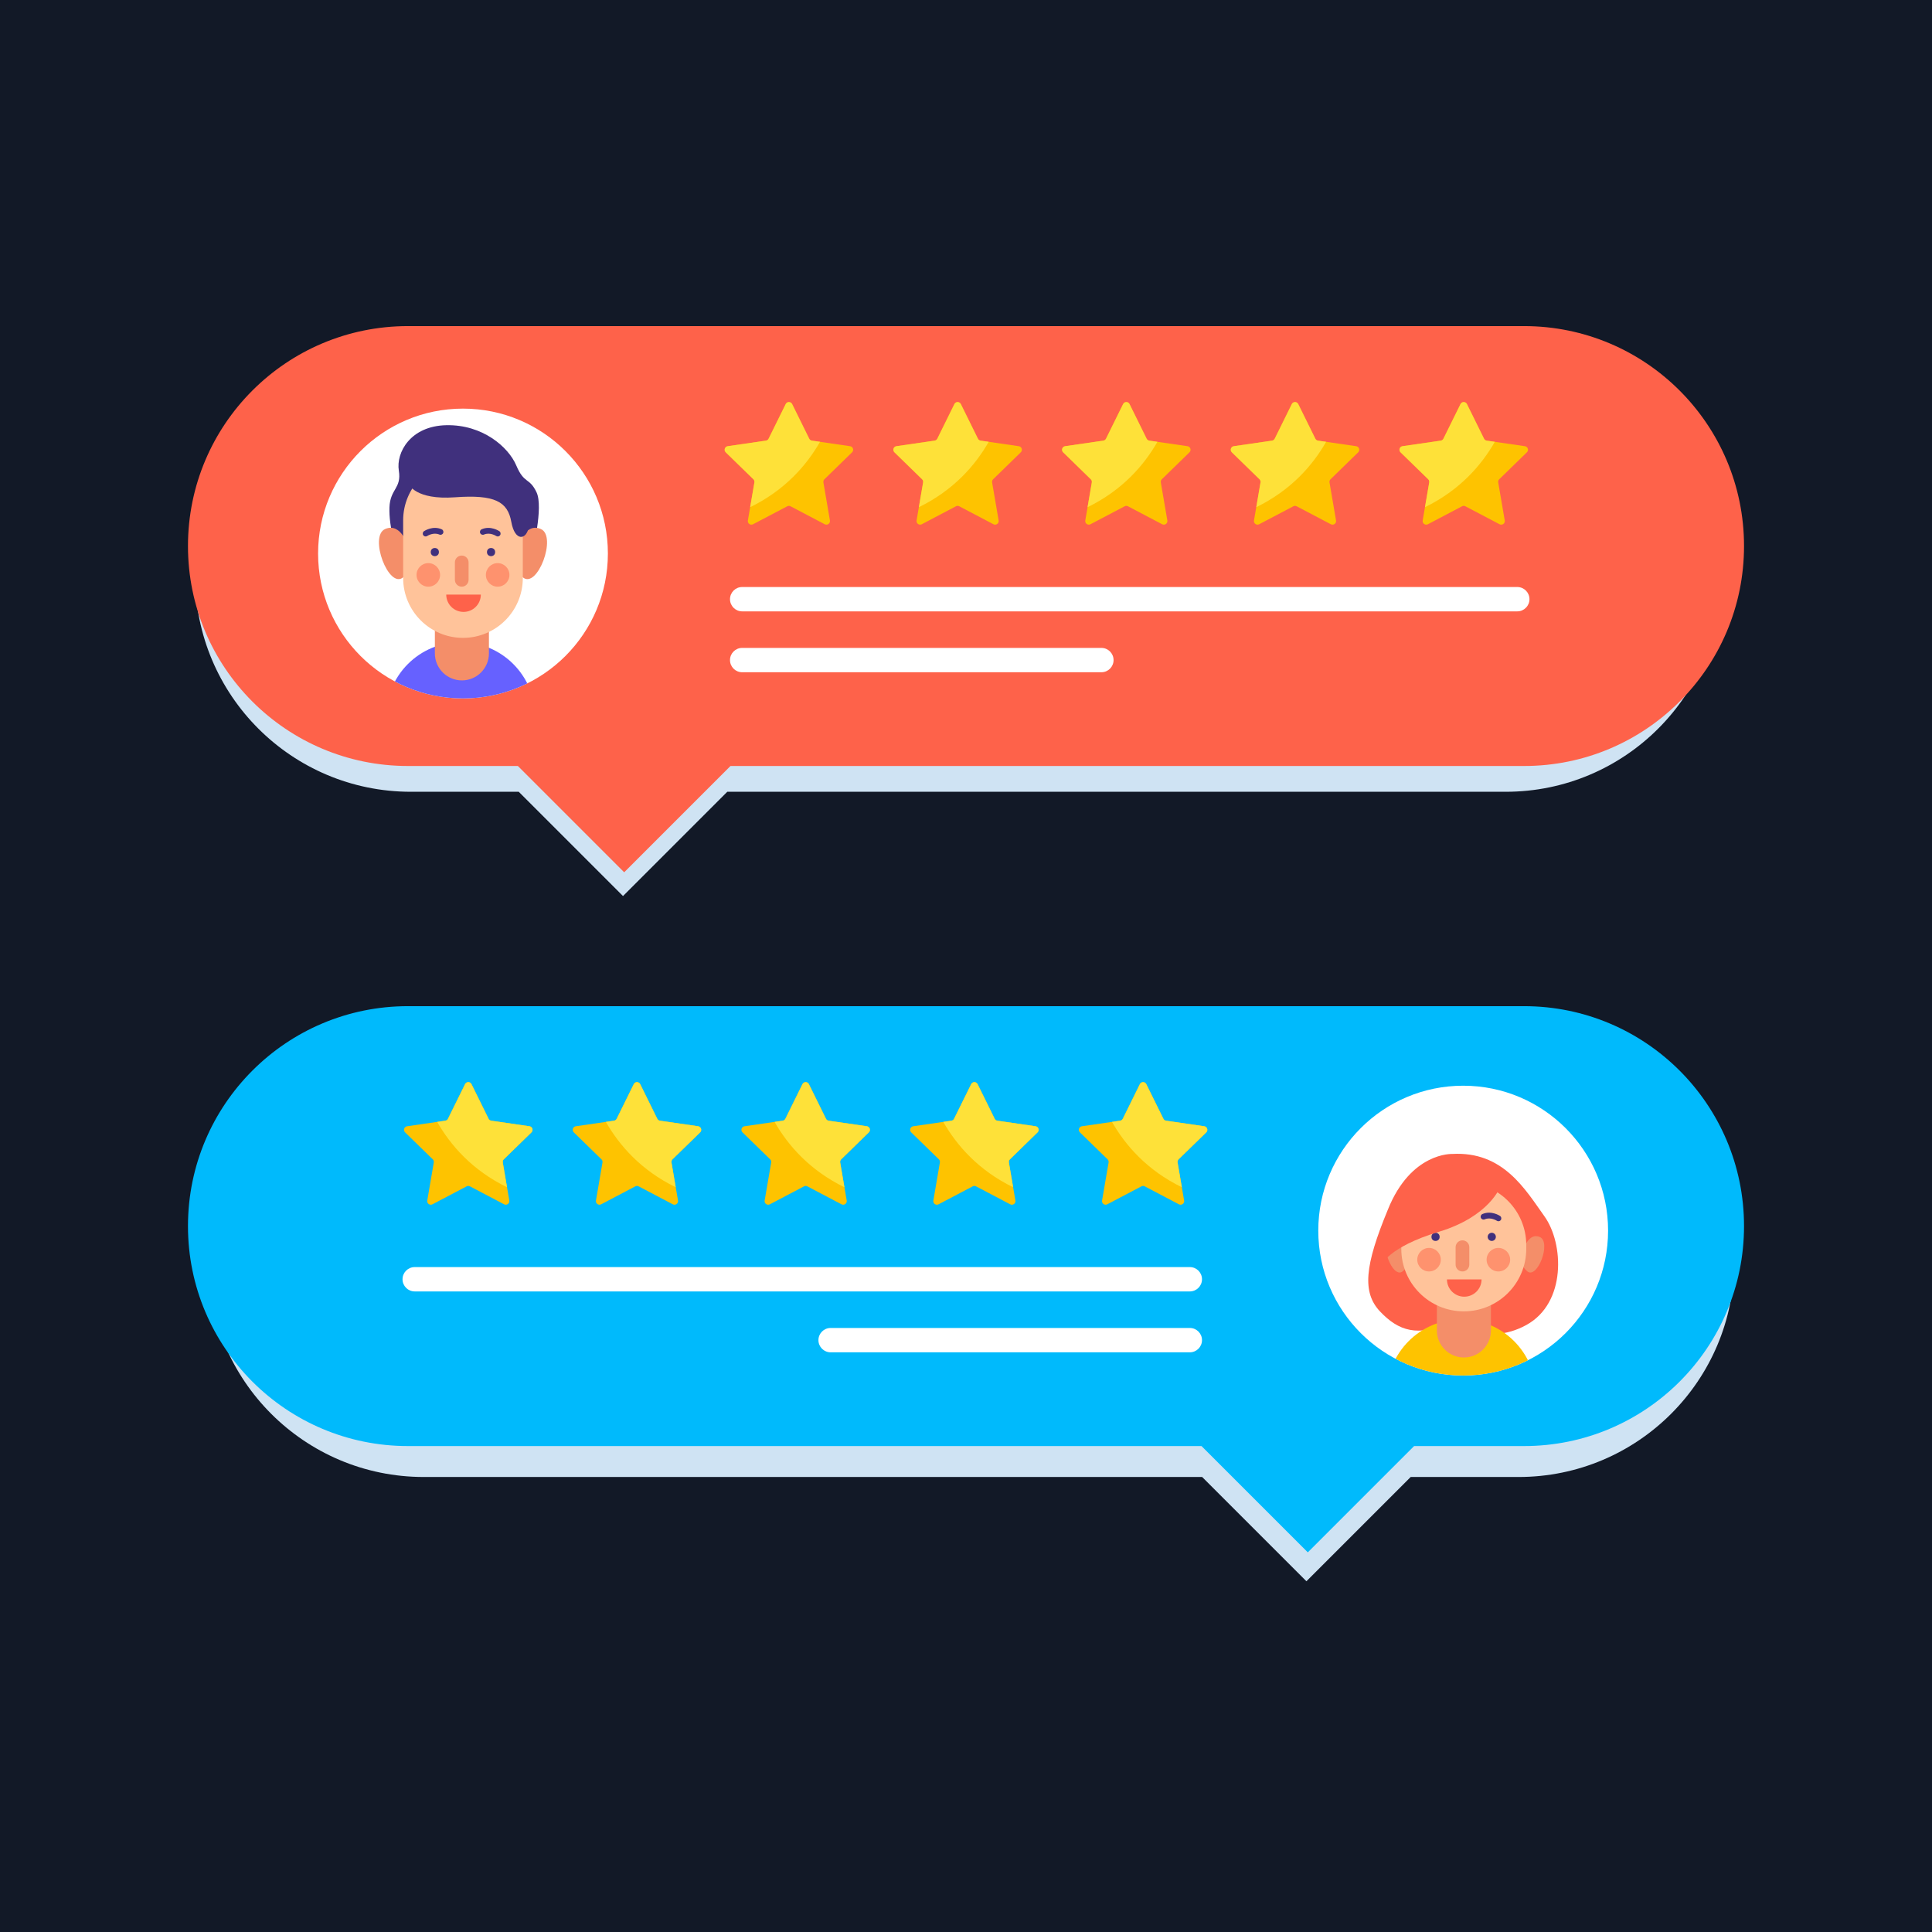 <svg xmlns="http://www.w3.org/2000/svg" xmlns:xlink="http://www.w3.org/1999/xlink" version="1.1" x="0px" y="0px" viewBox="0 0 500 500" style="enable-background:new 0 0 500 500;" xml:space="preserve">
<rect x="0" y="0" width="500" height="500" fill="#333333" stroke="none"/>
<g id="BACKGROUND">
	<g style="opacity:0.96;">
		<rect style="fill:#111827;" width="500" height="500"/>
	</g>
</g>
<g id="OBJECTS">
	<path style="fill:#CFE3F3;" d="M389.669,93.249H106.331c-30.835,0-55.831,24.997-55.831,55.831   c0,30.835,24.996,55.831,55.831,55.831h27.916l26.985,26.985l26.985-26.985h201.452c30.835,0,55.831-24.996,55.831-55.831   C445.5,118.245,420.503,93.249,389.669,93.249z"/>
	<path style="fill:#CFE3F3;" d="M109.665,270.582h283.337c30.835,0,55.831,24.997,55.831,55.831   c0,30.835-24.996,55.831-55.831,55.831h-27.916l-26.985,26.985l-26.985-26.985H109.665c-30.835,0-55.831-24.996-55.831-55.831   C53.833,295.579,78.83,270.582,109.665,270.582z"/>
	<path style="fill:#FE624A;" d="M394.432,84.396H105.567c-31.437,0-56.92,25.484-56.92,56.921c0,31.437,25.484,56.921,56.92,56.921   h28.46l27.511,27.512l27.512-27.512h205.382c31.436,0,56.921-25.484,56.921-56.921C451.353,109.881,425.869,84.396,394.432,84.396z   "/>
	<g>
		<g>
			<path style="fill:#FEC300;" d="M203.738,131.026l-8.843,4.649c-0.68,0.358-1.476-0.22-1.346-0.978l1.689-9.846     c0.052-0.301-0.048-0.608-0.267-0.821l-7.154-6.973c-0.55-0.537-0.247-1.471,0.514-1.582l9.886-1.437     c0.302-0.044,0.563-0.234,0.698-0.507l4.421-8.958c0.34-0.689,1.323-0.689,1.663,0l4.421,8.958     c0.135,0.274,0.396,0.464,0.698,0.507l9.886,1.437c0.761,0.11,1.064,1.045,0.514,1.582l-7.154,6.973     c-0.218,0.213-0.318,0.52-0.267,0.821l1.689,9.846c0.13,0.758-0.665,1.335-1.346,0.978l-8.843-4.649     C204.331,130.884,204.008,130.884,203.738,131.026z"/>
			<path style="fill:#FEE139;" d="M212.221,114.343l-2.1-0.305c-0.302-0.044-0.563-0.234-0.698-0.507l-4.421-8.958     c-0.34-0.689-1.323-0.689-1.663,0l-4.421,8.958c-0.135,0.274-0.396,0.463-0.698,0.507l-9.886,1.437     c-0.761,0.11-1.064,1.045-0.514,1.582l7.154,6.973c0.219,0.213,0.318,0.52,0.267,0.821l-1.099,6.41     C203.143,126.859,208.743,120.43,212.221,114.343z"/>
		</g>
		<g>
			<path style="fill:#FEC300;" d="M247.399,131.026l-8.842,4.649c-0.68,0.358-1.476-0.22-1.346-0.978l1.689-9.846     c0.052-0.301-0.048-0.608-0.267-0.821l-7.154-6.973c-0.55-0.537-0.247-1.471,0.514-1.582l9.886-1.437     c0.302-0.044,0.563-0.234,0.698-0.507l4.421-8.958c0.34-0.689,1.323-0.689,1.663,0l4.421,8.958     c0.135,0.274,0.396,0.464,0.698,0.507l9.886,1.437c0.761,0.11,1.064,1.045,0.514,1.582l-7.154,6.973     c-0.219,0.213-0.318,0.52-0.267,0.821l1.689,9.846c0.13,0.758-0.665,1.335-1.346,0.978l-8.842-4.649     C247.991,130.884,247.669,130.884,247.399,131.026z"/>
			<path style="fill:#FEE139;" d="M255.881,114.343l-2.1-0.305c-0.302-0.044-0.563-0.234-0.698-0.507l-4.421-8.958     c-0.34-0.689-1.323-0.689-1.663,0l-4.421,8.958c-0.135,0.274-0.396,0.463-0.698,0.507l-9.886,1.437     c-0.761,0.11-1.064,1.045-0.514,1.582l7.154,6.973c0.219,0.213,0.318,0.52,0.267,0.821l-1.099,6.41     C246.803,126.859,252.403,120.43,255.881,114.343z"/>
		</g>
		<g>
			<path style="fill:#FEC300;" d="M291.059,131.026l-8.842,4.649c-0.68,0.358-1.475-0.22-1.346-0.978l1.689-9.846     c0.052-0.301-0.048-0.608-0.267-0.821l-7.154-6.973c-0.55-0.537-0.247-1.471,0.514-1.582l9.886-1.437     c0.302-0.044,0.563-0.234,0.698-0.507l4.421-8.958c0.34-0.689,1.323-0.689,1.663,0l4.421,8.958     c0.135,0.274,0.396,0.464,0.698,0.507l9.886,1.437c0.761,0.11,1.064,1.045,0.514,1.582l-7.154,6.973     c-0.219,0.213-0.318,0.52-0.267,0.821l1.689,9.846c0.13,0.758-0.665,1.335-1.346,0.978l-8.843-4.649     C291.652,130.884,291.329,130.884,291.059,131.026z"/>
			<path style="fill:#FEE139;" d="M299.542,114.343l-2.1-0.305c-0.302-0.044-0.563-0.234-0.698-0.507l-4.421-8.958     c-0.34-0.689-1.323-0.689-1.663,0l-4.421,8.958c-0.135,0.274-0.396,0.463-0.698,0.507l-9.886,1.437     c-0.761,0.11-1.064,1.045-0.514,1.582l7.154,6.973c0.219,0.213,0.318,0.52,0.267,0.821l-1.099,6.41     C290.463,126.859,296.063,120.43,299.542,114.343z"/>
		</g>
		<g>
			<path style="fill:#FEC300;" d="M334.719,131.026l-8.843,4.649c-0.68,0.358-1.475-0.22-1.346-0.978l1.689-9.846     c0.052-0.301-0.048-0.608-0.267-0.821l-7.154-6.973c-0.55-0.537-0.247-1.471,0.514-1.582l9.886-1.437     c0.302-0.044,0.563-0.234,0.698-0.507l4.421-8.958c0.34-0.689,1.323-0.689,1.663,0l4.421,8.958     c0.135,0.274,0.396,0.464,0.698,0.507l9.886,1.437c0.761,0.11,1.064,1.045,0.514,1.582l-7.154,6.973     c-0.218,0.213-0.318,0.52-0.267,0.821l1.689,9.846c0.13,0.758-0.665,1.335-1.346,0.978l-8.842-4.649     C335.312,130.884,334.989,130.884,334.719,131.026z"/>
			<path style="fill:#FEE139;" d="M343.202,114.343l-2.1-0.305c-0.302-0.044-0.563-0.234-0.698-0.507l-4.421-8.958     c-0.34-0.689-1.323-0.689-1.663,0l-4.421,8.958c-0.135,0.274-0.396,0.463-0.698,0.507l-9.886,1.437     c-0.761,0.11-1.064,1.045-0.514,1.582l7.154,6.973c0.219,0.213,0.318,0.52,0.267,0.821l-1.099,6.41     C334.123,126.859,339.724,120.43,343.202,114.343z"/>
		</g>
		<g>
			<path style="fill:#FEC300;" d="M378.379,131.026l-8.842,4.649c-0.68,0.358-1.476-0.22-1.346-0.978l1.689-9.846     c0.052-0.301-0.048-0.608-0.267-0.821l-7.154-6.973c-0.55-0.537-0.247-1.471,0.514-1.582l9.886-1.437     c0.302-0.044,0.563-0.234,0.698-0.507l4.421-8.958c0.34-0.689,1.323-0.689,1.663,0l4.421,8.958     c0.135,0.274,0.396,0.464,0.698,0.507l9.886,1.437c0.761,0.11,1.064,1.045,0.514,1.582l-7.154,6.973     c-0.219,0.213-0.318,0.52-0.267,0.821l1.689,9.846c0.13,0.758-0.665,1.335-1.346,0.978l-8.842-4.649     C378.972,130.884,378.649,130.884,378.379,131.026z"/>
			<path style="fill:#FEE139;" d="M386.862,114.343l-2.1-0.305c-0.302-0.044-0.563-0.234-0.698-0.507l-4.421-8.958     c-0.34-0.689-1.323-0.689-1.663,0l-4.421,8.958c-0.135,0.274-0.396,0.463-0.698,0.507l-9.886,1.437     c-0.761,0.11-1.064,1.045-0.514,1.582l7.154,6.973c0.219,0.213,0.318,0.52,0.267,0.821l-1.099,6.41     C377.784,126.859,383.384,120.43,386.862,114.343z"/>
		</g>
	</g>
	<g>
		<path style="fill:#FFFFFF;" d="M392.674,158.221h-200.6c-1.74,0-3.15-1.411-3.15-3.151l0,0c0-1.74,1.41-3.151,3.15-3.151h200.6    c1.74,0,3.151,1.411,3.151,3.151l0,0C395.824,156.81,394.414,158.221,392.674,158.221z"/>
		<path style="fill:#FFFFFF;" d="M285.039,173.979h-92.966c-1.74,0-3.15-1.411-3.15-3.151l0,0c0-1.74,1.41-3.151,3.15-3.151h92.966    c1.74,0,3.151,1.411,3.151,3.151l0,0C288.19,172.568,286.779,173.979,285.039,173.979z"/>
	</g>
	<g>
		<circle style="fill:#FFFFFF;" cx="119.82" cy="143.25" r="37.5"/>
		<g>
			<g>
				<defs>
					<circle id="SVGID_1_" cx="119.82" cy="143.25" r="37.5"/>
				</defs>
				<clipPath id="SVGID_00000092438820223230861590000011079318643622782130_">
					<use xlink:href="#SVGID_1_" style="overflow:visible;"/>
				</clipPath>
				<g style="clip-path:url(#SVGID_00000092438820223230861590000011079318643622782130_);">
					<path style="fill:#6661FF;" d="M138.477,205.004v-19.527c0-10.647-8.631-19.279-19.279-19.279h0       c-10.647,0-19.279,8.631-19.279,19.279v19.527H138.477z"/>
					<path style="fill:#40307D;" d="M137.731,142.877c0,0,2.985-11.567,1.119-15.485c-1.866-3.918-3.172-2.052-5.224-6.903       c-2.052-4.851-8.769-10.634-18.097-10.448c-9.328,0.187-13.06,7.09-12.313,11.754c0.746,4.664-2.239,4.664-2.425,9.515       c-0.187,4.851,1.679,12.687,4.478,14.739C108.066,148.101,130.828,154.071,137.731,142.877z"/>
					<path style="fill:#F48E69;" d="M119.54,176.086L119.54,176.086c-3.864,0-6.996-3.132-6.996-6.996v-12.034h13.993v12.034       C126.537,172.954,123.404,176.086,119.54,176.086z"/>
					<g>
						<path style="fill:#F48E69;" d="M105.834,141.944c0,0-1.866-6.903-6.157-5.037c-4.291,1.866,0.933,15.672,4.664,12.5        C108.073,146.235,105.834,141.944,105.834,141.944z"/>
						<path style="fill:#F48E69;" d="M133.806,141.944c0,0,1.866-6.903,6.157-5.037c4.291,1.866-0.933,15.672-4.664,12.5        C131.568,146.235,133.806,141.944,133.806,141.944z"/>
					</g>
					<path style="fill:#FFC39A;" d="M119.82,165.078L119.82,165.078c-8.552,0-15.485-6.933-15.485-15.485v-14.925       c0-8.552,6.933-15.485,15.485-15.485l0,0c8.552,0,15.485,6.933,15.485,15.485v14.925       C135.305,158.145,128.372,165.078,119.82,165.078z"/>
					<path style="fill:#40307D;" d="M105.828,125.34c0,0,1.679,4.104,11.94,3.358c10.261-0.746,13.619,1.119,14.552,6.343       c0.933,5.224,3.918,4.664,4.478,1.493c0.56-3.172-2.052-13.06-2.052-13.06l-11.381-8.582l-14.739,1.119L105.828,125.34z"/>
				</g>
			</g>
			<g>
				<g>
					<path style="fill:#40307D;" d="M128.809,138.835c-0.143,0-0.287-0.041-0.415-0.126l0,0c-0.017-0.011-1.597-1.039-3.142-0.365       c-0.377,0.165-0.818-0.007-0.982-0.384c-0.165-0.378,0.007-0.818,0.385-0.983c2.304-1.011,4.481,0.432,4.573,0.494       c0.341,0.231,0.431,0.695,0.2,1.036C129.283,138.72,129.048,138.835,128.809,138.835z"/>
					<path style="fill:#40307D;" d="M110.155,138.833c-0.241,0-0.477-0.116-0.62-0.33c-0.229-0.341-0.141-0.802,0.2-1.033       c0.091-0.062,2.263-1.505,4.572-0.494c0.378,0.165,0.55,0.605,0.385,0.983c-0.165,0.377-0.606,0.55-0.982,0.384       c-1.545-0.675-3.125,0.354-3.14,0.365C110.442,138.793,110.297,138.833,110.155,138.833z"/>
				</g>
				<g>
					<circle style="fill:#40307D;" cx="112.531" cy="142.877" r="1.057"/>
					<circle style="fill:#40307D;" cx="127.084" cy="142.877" r="1.057"/>
				</g>
				<path style="fill:#F48E69;" d="M119.497,151.832L119.497,151.832c-0.979,0-1.772-0.794-1.772-1.772v-4.509      c0-0.979,0.793-1.772,1.772-1.772l0,0c0.979,0,1.772,0.794,1.772,1.772v4.509C121.269,151.039,120.475,151.832,119.497,151.832z      "/>
				<g>
					<path style="fill:#FE926E;" d="M113.894,148.785c0,1.683-1.364,3.047-3.047,3.047c-1.683,0-3.047-1.364-3.047-3.047       c0-1.683,1.364-3.047,3.047-3.047C112.529,145.738,113.894,147.102,113.894,148.785z"/>
					<path style="fill:#FE926E;" d="M131.841,148.785c0,1.683-1.364,3.047-3.047,3.047c-1.683,0-3.047-1.364-3.047-3.047       c0-1.683,1.364-3.047,3.047-3.047C130.477,145.738,131.841,147.102,131.841,148.785z"/>
				</g>
				<path style="fill:#FE624A;" d="M124.441,153.884c0,2.473-2.005,4.478-4.478,4.478c-2.473,0-4.478-2.005-4.478-4.478H124.441z"/>
			</g>
		</g>
	</g>
	<g>
		<path style="fill:#00BAFC;" d="M105.567,260.396h288.865c31.437,0,56.921,25.484,56.921,56.921    c0,31.437-25.484,56.921-56.921,56.921h-28.46l-27.511,27.512l-27.512-27.512H105.567c-31.436,0-56.92-25.484-56.92-56.921    C48.647,285.881,74.131,260.396,105.567,260.396z"/>
		<g>
			<g>
				<path style="fill:#FEC300;" d="M296.262,307.026l8.843,4.649c0.68,0.358,1.475-0.22,1.346-0.978l-1.689-9.846      c-0.052-0.301,0.048-0.608,0.267-0.821l7.154-6.973c0.55-0.536,0.247-1.471-0.514-1.582l-9.886-1.437      c-0.302-0.044-0.563-0.234-0.698-0.507l-4.421-8.958c-0.34-0.689-1.323-0.689-1.663,0l-4.421,8.958      c-0.135,0.274-0.396,0.464-0.698,0.507l-9.886,1.437c-0.761,0.111-1.064,1.045-0.514,1.582l7.154,6.973      c0.219,0.213,0.318,0.52,0.267,0.821l-1.689,9.846c-0.13,0.758,0.665,1.335,1.346,0.978l8.842-4.649      C295.669,306.884,295.991,306.884,296.262,307.026z"/>
				<path style="fill:#FEE139;" d="M287.779,290.343l2.1-0.305c0.302-0.044,0.563-0.234,0.698-0.507l4.421-8.958      c0.34-0.689,1.323-0.689,1.663,0l4.421,8.958c0.135,0.274,0.396,0.463,0.698,0.507l9.886,1.437      c0.761,0.111,1.064,1.045,0.514,1.582l-7.154,6.973c-0.219,0.213-0.318,0.52-0.267,0.821l1.099,6.41      C296.857,302.859,291.257,296.43,287.779,290.343z"/>
			</g>
			<g>
				<path style="fill:#FEC300;" d="M252.601,307.026l8.842,4.649c0.68,0.358,1.476-0.22,1.346-0.978l-1.689-9.846      c-0.052-0.301,0.048-0.608,0.267-0.821l7.154-6.973c0.55-0.536,0.247-1.471-0.514-1.582l-9.886-1.437      c-0.302-0.044-0.563-0.234-0.698-0.507l-4.421-8.958c-0.34-0.689-1.323-0.689-1.663,0l-4.421,8.958      c-0.135,0.274-0.396,0.464-0.698,0.507l-9.886,1.437c-0.761,0.111-1.064,1.045-0.514,1.582l7.154,6.973      c0.219,0.213,0.318,0.52,0.267,0.821l-1.689,9.846c-0.13,0.758,0.665,1.335,1.346,0.978l8.843-4.649      C252.008,306.884,252.331,306.884,252.601,307.026z"/>
				<path style="fill:#FEE139;" d="M244.119,290.343l2.1-0.305c0.302-0.044,0.563-0.234,0.698-0.507l4.421-8.958      c0.34-0.689,1.323-0.689,1.663,0l4.421,8.958c0.135,0.274,0.396,0.463,0.698,0.507l9.886,1.437      c0.761,0.111,1.064,1.045,0.514,1.582l-7.154,6.973c-0.219,0.213-0.318,0.52-0.267,0.821l1.099,6.41      C253.197,302.859,247.597,296.43,244.119,290.343z"/>
			</g>
			<g>
				<path style="fill:#FEC300;" d="M208.941,307.026l8.842,4.649c0.68,0.358,1.475-0.22,1.346-0.978l-1.689-9.846      c-0.052-0.301,0.048-0.608,0.267-0.821l7.154-6.973c0.55-0.536,0.247-1.471-0.514-1.582l-9.886-1.437      c-0.302-0.044-0.563-0.234-0.698-0.507l-4.421-8.958c-0.34-0.689-1.323-0.689-1.663,0l-4.421,8.958      c-0.135,0.274-0.396,0.464-0.698,0.507l-9.886,1.437c-0.761,0.111-1.064,1.045-0.514,1.582l7.154,6.973      c0.219,0.213,0.318,0.52,0.267,0.821l-1.689,9.846c-0.13,0.758,0.665,1.335,1.346,0.978l8.843-4.649      C208.348,306.884,208.671,306.884,208.941,307.026z"/>
				<path style="fill:#FEE139;" d="M200.458,290.343l2.1-0.305c0.302-0.044,0.563-0.234,0.698-0.507l4.421-8.958      c0.34-0.689,1.323-0.689,1.663,0l4.421,8.958c0.135,0.274,0.396,0.463,0.698,0.507l9.886,1.437      c0.761,0.111,1.064,1.045,0.514,1.582l-7.154,6.973c-0.219,0.213-0.318,0.52-0.267,0.821l1.099,6.41      C209.537,302.859,203.937,296.43,200.458,290.343z"/>
			</g>
			<g>
				<path style="fill:#FEC300;" d="M165.281,307.026l8.843,4.649c0.68,0.358,1.476-0.22,1.346-0.978l-1.689-9.846      c-0.052-0.301,0.048-0.608,0.267-0.821l7.154-6.973c0.55-0.536,0.247-1.471-0.514-1.582l-9.886-1.437      c-0.302-0.044-0.563-0.234-0.698-0.507l-4.421-8.958c-0.34-0.689-1.323-0.689-1.663,0l-4.421,8.958      c-0.135,0.274-0.396,0.464-0.698,0.507l-9.886,1.437c-0.761,0.111-1.064,1.045-0.514,1.582l7.154,6.973      c0.218,0.213,0.318,0.52,0.267,0.821l-1.689,9.846c-0.13,0.758,0.665,1.335,1.346,0.978l8.842-4.649      C164.688,306.884,165.011,306.884,165.281,307.026z"/>
				<path style="fill:#FEE139;" d="M156.798,290.343l2.1-0.305c0.302-0.044,0.563-0.234,0.698-0.507l4.421-8.958      c0.34-0.689,1.323-0.689,1.663,0l4.421,8.958c0.135,0.274,0.396,0.463,0.698,0.507l9.886,1.437      c0.761,0.111,1.064,1.045,0.514,1.582l-7.154,6.973c-0.219,0.213-0.318,0.52-0.267,0.821l1.099,6.41      C165.877,302.859,160.276,296.43,156.798,290.343z"/>
			</g>
			<g>
				<path style="fill:#FEC300;" d="M121.621,307.026l8.843,4.649c0.68,0.358,1.476-0.22,1.346-0.978l-1.689-9.846      c-0.052-0.301,0.048-0.608,0.267-0.821l7.154-6.973c0.551-0.536,0.247-1.471-0.514-1.582l-9.886-1.437      c-0.302-0.044-0.563-0.234-0.698-0.507l-4.421-8.958c-0.34-0.689-1.323-0.689-1.663,0l-4.421,8.958      c-0.135,0.274-0.396,0.464-0.698,0.507l-9.886,1.437c-0.761,0.111-1.064,1.045-0.514,1.582l7.154,6.973      c0.219,0.213,0.318,0.52,0.267,0.821l-1.689,9.846c-0.13,0.758,0.665,1.335,1.346,0.978l8.842-4.649      C121.028,306.884,121.35,306.884,121.621,307.026z"/>
				<path style="fill:#FEE139;" d="M113.138,290.343l2.1-0.305c0.302-0.044,0.563-0.234,0.698-0.507l4.421-8.958      c0.34-0.689,1.323-0.689,1.663,0l4.421,8.958c0.135,0.274,0.396,0.463,0.698,0.507l9.886,1.437      c0.761,0.111,1.064,1.045,0.514,1.582l-7.154,6.973c-0.219,0.213-0.318,0.52-0.267,0.821l1.099,6.41      C122.216,302.859,116.616,296.43,113.138,290.343z"/>
			</g>
		</g>
		<g>
			<path style="fill:#FFFFFF;" d="M107.326,334.221h200.6c1.74,0,3.151-1.411,3.151-3.151l0,0c0-1.74-1.411-3.151-3.151-3.151     h-200.6c-1.74,0-3.151,1.411-3.151,3.151l0,0C104.176,332.81,105.586,334.221,107.326,334.221z"/>
			<path style="fill:#FFFFFF;" d="M214.961,349.979h92.966c1.74,0,3.151-1.411,3.151-3.151l0,0c0-1.74-1.411-3.151-3.151-3.151     h-92.966c-1.74,0-3.151,1.411-3.151,3.151l0,0C211.81,348.568,213.221,349.979,214.961,349.979z"/>
		</g>
		<g>
			<g>
				<defs>
					<circle id="SVGID_00000074416188478577710510000012807233093779778483_" cx="378.67" cy="318.481" r="37.5"/>
				</defs>
				<use xlink:href="#SVGID_00000074416188478577710510000012807233093779778483_" style="overflow:visible;fill:#FFFFFF;"/>
				<clipPath id="SVGID_00000096740194077810282710000002830106806243290267_">
					<use xlink:href="#SVGID_00000074416188478577710510000012807233093779778483_" style="overflow:visible;"/>
				</clipPath>
				<g style="clip-path:url(#SVGID_00000096740194077810282710000002830106806243290267_);">
					<path style="fill:#FE624A;" d="M375.84,298.642c0,0-10.697-0.497-16.667,14.428c-5.97,14.428-6.716,21.393-1.99,26.368       c4.726,4.975,9.702,6.716,18.408,2.736c0,0,8.955,6.468,19.403,0.746c10.448-5.721,9.702-21.144,4.726-28.109       C394.745,307.846,389.024,297.896,375.84,298.642z"/>
					<path style="fill:#FEC300;" d="M397.482,380.234v-19.527c0-10.647-8.631-19.279-19.279-19.279l0,0       c-10.647,0-19.279,8.631-19.279,19.279v19.527H397.482z"/>
					<path style="fill:#F48E69;" d="M378.856,351.316L378.856,351.316c-3.864,0-6.996-3.132-6.996-6.996v-12.034h13.993v12.034       C385.852,348.184,382.72,351.316,378.856,351.316z"/>
					<g>
						<path style="fill:#F48E69;" d="M364.112,323.708c0,0-1.32-4.886-4.358-3.565c-3.037,1.32,0.66,11.093,3.301,8.848        C365.697,326.745,364.112,323.708,364.112,323.708z"/>
						<path style="fill:#F48E69;" d="M394.16,323.708c0,0,1.32-4.886,4.358-3.565c3.037,1.32-0.66,11.093-3.301,8.848        C392.575,326.745,394.16,323.708,394.16,323.708z"/>
					</g>
					<path style="fill:#FFC39A;" d="M378.825,339.376L378.825,339.376c-8.93,0-16.169-7.239-16.169-16.169v-0.995       c0-8.93,7.239-16.169,16.169-16.169l0,0c8.93,0,16.169,7.239,16.169,16.169v0.995       C394.994,332.137,387.755,339.376,378.825,339.376z"/>
					<g>
						<g>
							<path style="fill:#40307D;" d="M387.795,316.055c-0.143,0-0.287-0.041-0.415-0.126l0,0c-0.017-0.011-1.598-1.039-3.142-0.365         c-0.377,0.165-0.818-0.007-0.982-0.384c-0.165-0.378,0.007-0.818,0.385-0.983c2.304-1.011,4.481,0.432,4.573,0.494         c0.341,0.231,0.431,0.695,0.2,1.036C388.27,315.941,388.034,316.055,387.795,316.055z"/>
							<path style="fill:#40307D;" d="M369.141,316.054c-0.241,0-0.477-0.115-0.62-0.33c-0.229-0.341-0.141-0.802,0.2-1.033         c0.091-0.062,2.263-1.505,4.572-0.494c0.378,0.165,0.55,0.605,0.385,0.983c-0.165,0.377-0.606,0.55-0.982,0.384         c-1.545-0.675-3.125,0.354-3.14,0.365C369.428,316.013,369.283,316.054,369.141,316.054z"/>
						</g>
						<g>
							<circle style="fill:#40307D;" cx="371.518" cy="320.098" r="1.057"/>
							<path style="fill:#40307D;" d="M387.127,320.098c0,0.584-0.473,1.057-1.057,1.057c-0.584,0-1.057-0.473-1.057-1.057         s0.473-1.057,1.057-1.057C386.654,319.04,387.127,319.514,387.127,320.098z"/>
						</g>
						<path style="fill:#F48E69;" d="M378.483,329.053L378.483,329.053c-0.979,0-1.772-0.793-1.772-1.772v-4.509        c0-0.979,0.794-1.772,1.772-1.772l0,0c0.979,0,1.772,0.794,1.772,1.772v4.509        C380.255,328.259,379.462,329.053,378.483,329.053z"/>
						<g>
							<path style="fill:#FE926E;" d="M372.88,326.006c0,1.683-1.364,3.047-3.047,3.047c-1.683,0-3.047-1.364-3.047-3.047         c0-1.683,1.364-3.047,3.047-3.047C371.516,322.958,372.88,324.323,372.88,326.006z"/>
							<path style="fill:#FE926E;" d="M390.827,326.006c0,1.683-1.364,3.047-3.047,3.047c-1.683,0-3.047-1.364-3.047-3.047         c0-1.683,1.364-3.047,3.047-3.047C389.463,322.958,390.827,324.323,390.827,326.006z"/>
						</g>
						<path style="fill:#FE624A;" d="M383.427,331.105c0,2.473-2.005,4.478-4.478,4.478s-4.478-2.005-4.478-4.478H383.427z"/>
					</g>
					<path style="fill:#FE624A;" d="M388.278,307.1c0,0-2.736,7.711-15.92,11.691c-13.184,3.98-14.925,8.707-14.925,8.707       s-0.497-9.453,7.214-18.408c7.712-8.955,17.164-8.209,17.164-8.209L388.278,307.1z"/>
				</g>
			</g>
		</g>
	</g>
</g>
 
</svg>